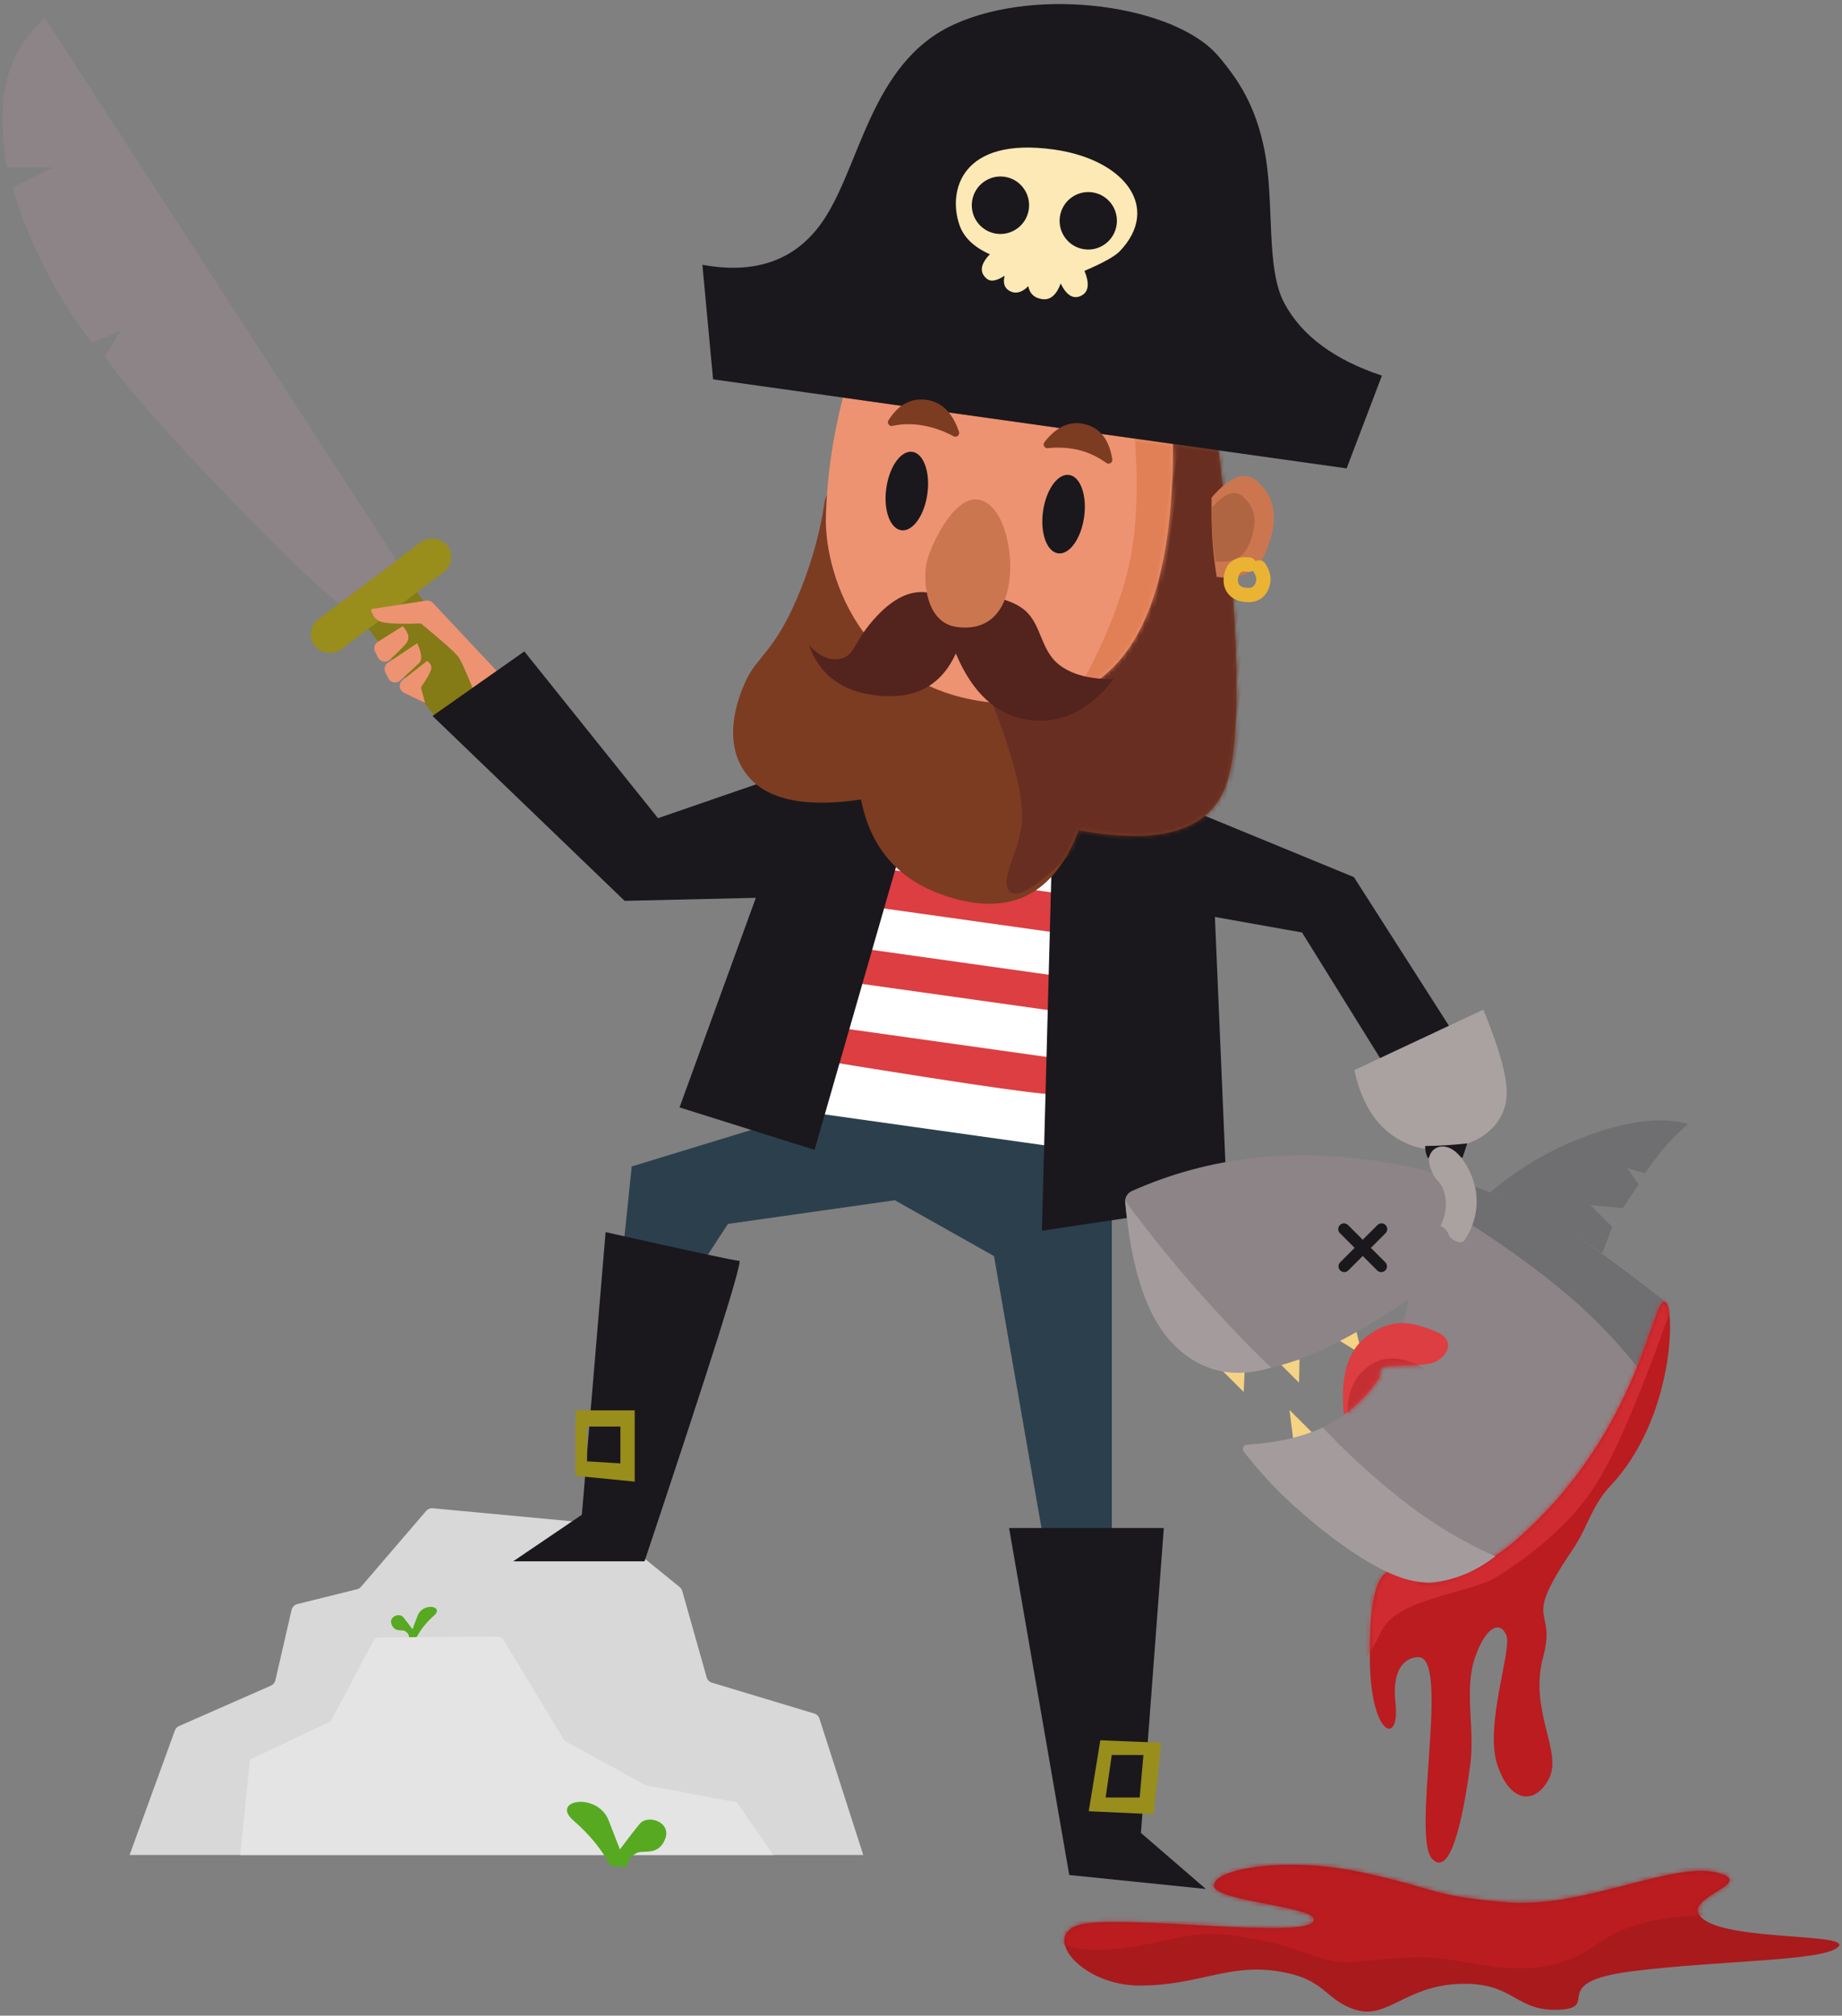 <?xml version="1.0" encoding="UTF-8"?>
<svg width="414px" height="453px" viewBox="0 0 414 453" version="1.1" xmlns="http://www.w3.org/2000/svg" xmlns:xlink="http://www.w3.org/1999/xlink">
    <rect x="0" y="0" width="414" height="453" fill="#808080" stroke="none"/>
    <!-- Generator: Sketch 59.1 (86144) - https://sketch.com -->
    <title>img_beat the shark</title>
    <desc>Created with Sketch.</desc>
    <defs>
        <path d="M13.145,0.712 C2.728,40.227 -1.276,65.129 1.13,75.417 C3.537,85.706 13.966,90.432 32.416,89.594 C35.606,103.667 43.633,110.096 56.495,108.88 C69.358,107.665 77.799,101.236 81.818,89.594 C93.44,93.03 101.845,92.664 107.031,88.497 C114.811,82.246 112.66,71.23 110.965,66.174 C109.269,61.118 105.767,59.031 102.531,47.454 C100.373,39.736 99.268,31.969 99.216,24.153 L94.273,0.712 L13.145,0.712 Z" id="path-1"></path>
        <path d="M1.947,0.725 C-3.619,39.143 5.067,60.025 28.006,63.373 C62.415,68.394 75.311,41.051 76.864,28.082 C77.9,19.436 77.9,10.317 76.864,0.725 L1.947,0.725 Z" id="path-3"></path>
        <path d="M46.368,23.907 C66.215,26.378 53.217,32.165 63.097,32.582 C72.978,33 72.978,26.378 85.255,26.769 C97.533,27.16 101.633,34.85 108.772,32.582 C115.91,30.315 115.231,25.586 126.386,23.907 C137.542,22.228 144.068,27.149 157.286,27.149 C170.503,27.149 179.673,15.674 170.503,13.422 C161.333,11.171 121.986,16.522 118.409,12.976 C114.832,9.431 140.576,8.438 140.576,4.672 C140.576,0.906 124.405,-1.999 107.186,1.736 C89.967,5.47 92.061,6.981 74.841,8.438 C57.621,9.894 37.761,-0.697 27.637,1.736 C17.513,4.168 37.11,7.509 30.418,12.336 C23.725,17.163 -3.245,15.34 0.324,18.522 C3.893,21.705 26.521,21.437 46.368,23.907 Z" id="path-5"></path>
        <path d="M21.008,1.422 C7.891,17.484 3.453,30.355 7.695,40.038 C12.061,50.004 26.377,57.269 50.644,61.833 C41.99,67.971 33.381,70.759 24.818,70.195 C16.751,69.664 9.096,65.942 1.851,59.03 L1.851,59.03 C1.508,58.702 0.964,58.715 0.636,59.058 C0.496,59.205 0.412,59.398 0.4,59.601 C-0.17,69.296 -0.131,77.917 0.518,85.465 C1.208,93.499 3.601,101.585 7.695,109.724 C20.58,119.315 34.728,123.151 50.136,121.234 C65.545,119.316 79.199,113.333 91.099,103.284 C88.985,76.496 81.585,54.242 68.896,36.524 C56.609,19.365 41.618,7.405 23.925,0.645 L23.925,0.645 C22.887,0.248 21.711,0.561 21.008,1.422 Z" id="path-7"></path>
        <path d="M16.271,12.096 C16.521,11.145 16.324,10.449 15.682,10.008 C14.719,9.346 7.538,9.776 4.634,9.011 C1.731,8.247 -1.436,4.044 3.62,1.962 C8.676,-0.12 13.368,-1.611 19.524,3.236 C23.628,6.467 25.237,12.263 24.351,20.624 C23.312,19.969 21.976,18.827 20.342,17.198 C18.708,15.569 17.351,13.868 16.271,12.096 Z" id="path-9"></path>
        <path d="M1.808,0.65 C-0.275,2.78 0.306,26.914 14.259,41.768 C18.704,46.5 19.292,50.976 22.829,56.193 C34.655,73.632 26.269,68.478 29.457,80.377 C32.645,92.276 25.153,101.422 28.042,107.432 C30.932,113.442 36.778,113.442 39.726,104.558 C42.673,95.674 36.461,78.83 37.682,75.52 C38.903,72.211 42.172,73.017 44.728,80.326 C47.285,87.634 44.728,96.442 45.829,104.558 C46.929,112.675 49.735,130.626 54.411,125.631 C59.086,120.635 50.283,80.326 57.47,80.326 C59.66,80.326 63.597,81.916 62.628,90.764 C61.574,100.397 68.389,98.186 68.389,80.326 C68.389,70.04 67.577,62.352 64.017,61.005 C62.207,60.32 60.55,62.91 56.222,63.606 C50.562,64.517 40.765,58.568 35.614,54.105 C6.885,29.209 4.78,-2.389 1.808,0.65 Z" id="path-11"></path>
    </defs>
    <g id="Page-1" stroke="none" stroke-width="1" fill="none" fill-rule="evenodd">
        <g id="illustration_pirate-kill-a-shark" transform="translate(-273, -273)">
            <g id="img_beat-the-shark" transform="translate(454, 483) scale(-1, 1) translate(-454, -483) translate(221, 240)">
                <g id="Group-2" transform="translate(219.98, 371.886)">
                    <path d="M10.993,46.221 L34.032,39.274 C34.593,39.105 35.03,38.661 35.189,38.097 L40.683,18.672 C40.779,18.332 40.978,18.029 41.253,17.806 L58.253,3.982 C58.517,3.767 58.839,3.636 59.177,3.604 L96.77,0.083 C97.325,0.031 97.871,0.252 98.234,0.675 L112.874,17.733 C113.106,18.003 113.417,18.195 113.763,18.281 L127.219,21.627 C127.847,21.783 128.334,22.279 128.479,22.909 L132.13,38.758 C132.252,39.287 132.616,39.727 133.113,39.946 L153.788,49.035 C154.217,49.224 154.551,49.58 154.711,50.021 L164.894,78.005 L164.894,78.005 L8.52651283e-14,78.005 L9.853,47.341 C10.025,46.803 10.452,46.384 10.993,46.221 Z" id="Path-61" fill="#D8D8D8"></path>
                    <path d="M101.6,29.037 C102.52,27.282 103.804,25.679 105.452,24.229 C107.923,22.053 102.96,21.163 101.797,24.229 C101.021,26.272 100.633,27.288 100.633,27.278 C99.828,26.174 99.143,25.274 98.579,24.576 C97.732,23.53 95.22,24.383 95.955,26.214 C96.691,28.045 98.257,27.274 98.939,27.68 C99.386,27.946 99.85,28.332 99.85,29.037 C99.85,29.152 100.433,29.152 101.6,29.037 Z" id="Path-62" fill="#56A921" transform="translate(100.977, 25.686) scale(-1, 1) translate(-100.977, -25.686) "></path>
                    <path d="M49.119,62.211 L66.714,52.576 C66.98,52.431 67.202,52.218 67.359,51.959 L80.81,29.734 C81.123,29.216 81.687,28.901 82.293,28.905 L108.682,29.115 C109.314,29.12 109.892,29.471 110.187,30.03 L119.679,47.967 L119.679,47.967 L137.844,56.559 L140.018,78.005 L20.209,78.005 L28.417,66.179 L48.61,62.393 C48.788,62.359 48.96,62.298 49.119,62.211 Z" id="Path-61" fill="#E4E4E4"></path>
                    <path d="M56.781,80.493 C58.774,76.764 61.555,73.359 65.123,70.276 C70.476,65.653 59.728,63.763 57.208,70.276 C55.528,74.619 54.688,76.778 54.687,76.755 C52.944,74.411 51.461,72.498 50.238,71.015 C48.404,68.791 42.963,70.605 44.556,74.496 C46.149,78.386 49.543,76.748 51.018,77.61 C51.987,78.176 52.991,78.996 52.991,80.493 C52.991,80.738 54.255,80.738 56.781,80.493 Z" id="Path-62" fill="#56A921"></path>
                </g>
                <g id="img_longscan">
                    <g id="Group-5" transform="translate(55.83, 0)">
                        <g id="Group-4" transform="translate(205.168, 231.794) rotate(-8) translate(-205.168, -231.794) translate(28.168, 22.794)">
                            <g id="Group-3" transform="translate(0.221, 0.471)">
                                <polygon id="Path-39" fill="#FFFFFF" points="89.915 180.193 76.841 258.701 145.175 263.393 146.559 212.737 131.469 176.138"></polygon>
                                <g id="Group-2" transform="translate(-0, -0)">
                                    <polygon id="Path-21" fill="#DC3E42" points="93.719 198.682 130.403 198.682 131.469 207.498 92.004 207.498"></polygon>
                                    <polygon id="Path-22" fill="#DC3E42" points="91.097 217.091 133.031 217.091 134.837 224.975 89.915 224.975"></polygon>
                                    <path d="M88.598,235.452 L136.311,235.452 L137.863,243.322 C103.336,244.061 86.319,244.061 86.811,243.322 C87.304,242.582 87.899,239.959 88.598,235.452 Z" id="Path-23" fill="#DC3E42"></path>
                                    <polygon id="Path-14" fill="#2C3F4D" points="70.533 268.346 60.582 339.154 76.084 341.332 95.44 281.416 119.262 272.096 155.67 282.588 159.315 290.393 178.274 289.269 178.872 272.807 151.43 260.015 137.635 255.188 86.288 255.188"></polygon>
                                    <g id="Group-14" transform="translate(224.385, 35.538)">
                                        <rect id="Rectangle" fill="#847A16" transform="translate(17.624, 128.468) rotate(-315) translate(-17.624, -128.468) " x="10.827" y="111.476" width="13.593" height="33.983" rx="4.248"></rect>
                                        <rect id="Rectangle" fill="#998D1C" transform="translate(28.134, 118.091) rotate(-45) translate(-28.134, -118.091) " x="23.887" y="99.401" width="8.496" height="37.382" rx="4.248"></rect>
                                        <path d="M4.865,135.775 C4.865,135.775 7.736,130.729 8.887,129.417 C9.655,128.543 12.822,126.41 18.39,123.019 C23.267,123.876 26.312,124.152 27.526,123.844 C28.74,123.537 29.542,122.714 29.933,121.376 L17.922,117.765 C17.386,117.604 16.805,117.718 16.368,118.069 L-1.61648472e-12,131.233 L-1.61648472e-12,131.233 C3.244,134.261 4.865,135.775 4.865,135.775 Z" id="Path-43" fill="#ED9372"></path>
                                        <path d="M15.593,141.022 L20.338,138.736 C21.184,138.329 21.539,137.313 21.132,136.468 C21.018,136.232 20.852,136.026 20.646,135.865 L15.134,131.569 L15.134,131.569 C14.361,132.146 14.067,132.788 14.252,133.495 C14.437,134.203 15.201,135.553 16.543,137.548 L15.593,141.022 Z" id="Path-52" fill="#ED9372" transform="translate(18.502, 136.295) rotate(8) translate(-18.502, -136.295) "></path>
                                        <path d="M17.458,132.442 C16.705,131.733 16.842,130.24 17.869,127.961 L24.449,132.336 C25.161,132.809 25.41,133.739 25.03,134.506 L24.367,135.842 C23.95,136.683 22.931,137.026 22.09,136.609 C21.948,136.538 21.816,136.448 21.699,136.341 C19.484,134.317 18.07,133.017 17.458,132.442 Z" id="Path-53" fill="#ED9372" transform="translate(21.338, 132.912) rotate(8) translate(-21.338, -132.912) "></path>
                                        <path d="M21.023,127.851 C20.351,126.71 20.79,125.487 22.341,124.18 L27.405,128.45 C28.072,129.012 28.204,129.989 27.712,130.709 L26.881,131.922 C26.352,132.696 25.294,132.894 24.52,132.364 C24.388,132.275 24.27,132.167 24.169,132.044 C22.596,130.139 21.547,128.741 21.023,127.851 Z" id="Path-53" fill="#ED9372"></path>
                                        <path d="M25.745,109.817 L121.037,-3.98614475e-12 C124.919,4.874 127.097,9.935 127.573,15.182 C128.049,20.428 127.144,26.866 124.859,34.495 L114.567,33.049 L122.955,38.747 C120.436,44.358 117.189,49.994 113.215,55.656 C109.241,61.318 104.973,66.388 100.411,70.867 L94.408,67.292 L97.088,73.461 C93.044,78.09 83.733,86.204 69.157,97.804 C54.581,109.404 43.943,117.188 37.244,121.155 L25.745,109.817 Z" id="Path-54" fill="#8C8486"></path>
                                    </g>
                                    <polygon id="Path-12" fill="#1A181C" points="62.894 176.68 27.182 185.822 0.112 217.421 15.106 226 37 199.768 56.878 199.033 45.214 262.31 85.572 274.279 94.54 195.289 93.037 180.66"></polygon>
                                    <polygon id="Path-13" fill="#1A181C" points="129.379 197.613 138.697 263.393 170.081 258.168 159.65 209.136 188.758 213.915 237.294 178.781 218.884 161.536 183.918 194.473 163.197 183.9 150.194 180.193 135.456 182.243"></polygon>
                                    <g id="Path-33" transform="translate(57.498, 94.371)">
                                        <mask id="mask-2" fill="white">
                                            <use xlink:href="#path-1"></use>
                                        </mask>
                                        <use id="Mask" fill="#7C3C22" xlink:href="#path-1"></use>
                                        <path d="M55.637,63.968 C50.024,73.983 46.684,81.703 45.616,87.127 C44.014,95.264 48.835,102.508 45.992,105.3 C44.097,107.161 39.535,103.289 32.305,93.684 L21.891,94.854 L-6.439,77.435 L-5.434,38.429 L5.922,-10.051 L27.954,-10.051 L27.954,28.599 L55.637,63.968 Z" fill="#682E21" mask="url(#mask-2)"></path>
                                    </g>
                                    <g id="Path-34" transform="translate(78.676, 93.91)">
                                        <g transform="translate(0.396, 0.448)">
                                            <mask id="mask-4" fill="white">
                                                <use xlink:href="#path-3"></use>
                                            </mask>
                                            <use id="Mask" fill="#ED9372" xlink:href="#path-3"></use>
                                            <path d="M12.505,-7 C9.328,4.725 7.739,15.124 7.739,24.199 C7.739,33.273 9.962,43.841 14.409,55.903 L18.388,61.905 L0.317,51.972 L-2,-2.929 L12.505,-7 Z" fill="#E18057" mask="url(#mask-4)"></path>
                                        </g>
                                        <ellipse id="Oval" fill="#1A181C" cx="60.092" cy="19.973" rx="4.661" ry="8.898"></ellipse>
                                        <ellipse id="Oval" fill="#1A181C" cx="24.482" cy="20.208" rx="4.661" ry="8.898"></ellipse>
                                    </g>
                                    <path d="M123.465,134.847 C116.663,134.273 111.813,134.871 108.915,136.641 C104.569,139.295 104.105,145.136 99.375,147.812 C96.221,149.597 92.033,150.072 86.811,149.24 C91.376,157.078 97.273,160.997 104.502,160.997 C111.731,160.997 117.824,156.831 122.779,148.499 C124.969,155.938 130.165,159.87 138.367,160.295 C146.569,160.72 152.351,157.704 155.712,151.247 C153.11,153.398 150.674,154.089 148.403,153.32 C144.998,152.165 146.084,149.007 141.409,142.477 C138.291,138.123 134.925,135.904 131.311,135.818 L123.465,134.847 Z" id="Path-11" fill="#53231E"></path>
                                    <path d="M70.737,105.794 C67.245,100.42 64.02,98.743 61.062,100.763 C56.624,103.793 55.008,108.312 56.851,115.8 C58.079,120.791 61.503,123.287 67.123,123.287 C68.104,120.022 68.843,117.132 69.341,114.617 C69.839,112.101 70.304,109.161 70.737,105.794 Z" id="Path-26" fill="#CC764F"></path>
                                    <path d="M70.354,108.023 C67.964,104.388 65.757,103.254 63.732,104.62 C60.695,106.669 59.589,109.726 60.85,114.79 C61.691,118.166 64.034,119.854 67.88,119.854 C68.552,117.646 69.058,115.691 69.398,113.99 C69.739,112.289 70.057,110.3 70.354,108.023 Z" id="Path-26" fill="#AF6542"></path>
                                    <path d="M60.265,119.545 C62.501,119.545 63.712,120.489 63.899,122.377 C64.18,125.21 62.396,126.337 60.701,126.39 C59.006,126.443 57.386,126.11 56.763,123.98 C56.347,122.56 56.743,121.185 57.951,119.854" id="Path-27" stroke="#EBB333" stroke-width="3.217" stroke-linecap="round" stroke-linejoin="round"></path>
                                    <path d="M122.7,113.557 C128.348,113.557 132.162,126.089 132.162,129.969 C132.162,133.849 130.306,142.569 123.439,142.569 C116.572,142.569 113.088,138.063 113.135,130.756 C113.182,123.449 117.052,113.557 122.7,113.557 Z" id="Path-28" fill="#CC764F"></path>
                                    <path d="M41.593,95.083 L185.387,95.083 L191.349,69.921 C179.521,70.417 171.2,66.233 166.388,57.37 C159.169,44.075 160.626,19.83 142.814,8.529 C125.003,-2.773 94.202,-2.475 83.15,7.25 C77.609,12.127 73.143,17.417 69.866,26.739 C65.933,37.926 65.933,52.977 60.657,60.22 C55.771,66.928 47.764,71.3 36.637,73.337 L41.593,95.083 Z" id="Path-2" fill="#1A181C"></path>
                                    <path d="M129.704,98.985 C132.174,98.579 134.6,98.56 136.984,98.928 C139.345,99.292 141.503,100.066 143.459,101.251 L143.459,101.251 C143.859,101.494 144.38,101.366 144.623,100.966 C144.739,100.775 144.774,100.545 144.722,100.328 C143.749,96.289 141.572,93.925 138.192,93.237 C134.787,92.543 131.688,94.008 128.896,97.631 L128.896,97.631 C128.61,98.002 128.679,98.534 129.05,98.82 C129.236,98.963 129.473,99.023 129.704,98.985 Z" id="Path-29" fill="#7C3C22" transform="translate(136.377, 97.722) rotate(-11) translate(-136.377, -97.722) "></path>
                                    <path d="M95.412,101.755 C97.677,100.424 99.953,99.62 102.241,99.342 C104.441,99.075 106.632,99.158 108.812,99.592 L108.812,99.592 C109.271,99.683 109.717,99.385 109.808,98.926 C109.851,98.71 109.808,98.485 109.689,98.3 C107.248,94.528 104.313,92.93 100.886,93.507 C97.463,94.083 95.221,96.521 94.16,100.821 L94.16,100.821 C94.048,101.276 94.325,101.735 94.78,101.847 C94.994,101.9 95.221,101.867 95.412,101.755 Z" id="Path-30" fill="#7C3C22" transform="translate(102.241, 98.102) rotate(3) translate(-102.241, -98.102) "></path>
                                    <path d="M116.71,33.276 C137.792,33.276 139.036,45.824 135.392,52.997 C134.055,55.629 131.488,57.495 127.691,58.593 C129.488,61.076 129.488,62.906 127.691,64.084 C126.677,64.75 125.358,64.351 123.735,62.888 C123.93,64.664 123.34,65.768 121.965,66.199 C120.589,66.629 119.316,66.057 118.143,64.482 C117.609,66.12 116.436,66.939 114.625,66.939 C112.813,66.939 111.611,65.589 111.017,62.888 C109.339,65.346 107.706,66.048 106.117,64.993 C104.529,63.938 104.529,62.049 106.117,59.325 C102.218,56.964 99.806,55.141 98.881,53.856 C90.993,42.898 100.596,33.276 116.71,33.276 Z M106.84,41.603 C103.284,41.603 100.402,44.496 100.402,48.064 C100.402,51.632 103.284,54.525 106.84,54.525 C110.396,54.525 113.279,51.632 113.279,48.064 C113.279,44.496 110.396,41.603 106.84,41.603 Z M126.872,40.885 C123.316,40.885 120.433,43.778 120.433,47.346 C120.433,50.914 123.316,53.807 126.872,53.807 C130.428,53.807 133.311,50.914 133.311,47.346 C133.311,43.778 130.428,40.885 126.872,40.885 Z" id="Combined-Shape" fill="#FCE9B6"></path>
                                    <path d="M151.99,290.449 C152.827,290.566 163.041,289.828 182.633,288.234 L179.073,351.876 C188.298,360.222 192.91,364.395 192.91,364.395 C192.91,364.395 183.164,363.026 163.67,360.286 C155.047,313.61 151.153,290.331 151.99,290.449 Z" id="Path-55" fill="#1A181C"></path>
                                    <path d="M49.136,336.627 L83.574,341.467 L59.331,416.81 C38.773,416.035 28.493,415.648 28.493,415.648 C28.493,415.648 33.892,412.166 44.689,405.202 L49.136,336.627 Z" id="Path-56" fill="#1A181C"></path>
                                    <path d="M170.577,326.997 L183.759,328.85 L181.712,343.412 L168.349,342.848 L170.577,326.997 Z M173.259,331.054 L172.108,339.24 L179.597,339.834 L180.684,332.098 L173.259,331.054 Z" id="Combined-Shape" fill="#998D1C"></path>
                                    <path d="M43.107,384.511 C43.276,384.535 47.783,384.982 56.63,385.853 L56.987,402.014 L42.487,400.643 C42.732,389.865 42.939,384.487 43.107,384.511 Z M46.578,387.788 L46.08,397.355 L53.658,398.42 L53.621,388.777 L46.578,387.788 Z" id="Combined-Shape" fill="#998D1C"></path>
                                </g>
                            </g>
                        </g>
                    </g>
                    <g id="Group-13" transform="translate(0.011, 228.432)">
                        <g id="Path-80" transform="translate(0.575, 223.661)">
                            <mask id="mask-6" fill="white">
                                <use xlink:href="#path-5"></use>
                            </mask>
                            <use id="Mask" fill="#A91A1D" xlink:href="#path-5"></use>
                            <path d="M54.249,17.71 C69.114,28.385 82.978,20.378 95.255,20.769 C107.533,21.16 110.047,23.037 117.186,20.769 C124.325,18.501 125.231,17.586 136.386,15.907 C147.542,14.228 154.068,19.149 167.286,19.149 C180.503,19.149 189.673,7.674 180.503,5.422 C171.333,3.171 156.945,6.802 153.368,3.256 C149.791,-0.289 150.576,0.438 150.576,-3.328 C150.576,-7.094 134.405,-9.999 117.186,-6.264 C99.967,-2.53 102.061,-1.019 84.841,0.438 C67.621,1.894 47.761,-8.697 37.637,-6.264 C27.513,-3.832 21.829,-8.155 15.136,-3.328 C8.444,1.499 6.755,7.34 10.324,10.522 C13.893,13.705 39.385,7.035 54.249,17.71 Z" fill="#BA1C20" mask="url(#mask-6)"></path>
                        </g>
                        <g id="Group" transform="translate(90.354, 88.354) scale(-1, 1) rotate(-45) translate(-90.354, -88.354) translate(27.854, 26.354)">
                            <path d="M79.748,58.685 C88.981,59.155 97.916,61.409 106.553,65.449 C115.19,69.489 121.007,74.134 124.002,79.385 C121.289,79.188 118.761,79.188 116.42,79.385 C114.078,79.582 111.709,79.91 109.315,80.368 L107.286,76.702 L106.553,81.138 L100.227,82.381 L95.549,76.702 L95.549,83.708 L89.086,86.621 L79.748,58.685 Z" id="Path-73" fill="#6F6E70"></path>
                            <polygon id="Path-74" fill="#F5D385" points="34.013 57.82 35.529 64.177 38.523 59.276"></polygon>
                            <polygon id="Path-75" fill="#F5D385" points="21.041 52.877 21.041 58.68 24.815 55.04"></polygon>
                            <polygon id="Path-76" fill="#F5D385" points="10.765 44.326 10.765 51.357 14.621 47.841"></polygon>
                            <polygon id="Path-78" fill="#F5D385" points="11.117 66.738 15.19 61.505 15.19 69.949"></polygon>
                            <g id="Path-79" transform="translate(-0, -0)">
                                <g transform="translate(0.935, -0)">
                                    <g transform="translate(0.065, -0)">
                                        <g transform="translate(-0, 0.489)">
                                            <g transform="translate(-0, 0.511)">
                                                <mask id="mask-8" fill="white">
                                                    <use xlink:href="#path-7"></use>
                                                </mask>
                                                <use id="Mask" fill="#8C8486" xlink:href="#path-7"></use>
                                            </g>
                                        </g>
                                    </g>
                                </g>
                            </g>
                        </g>
                        <path d="M39.737,97.12 C47.631,90.769 54.734,85.571 61.047,81.526 C67.359,77.48 74.709,73.982 83.096,71.032 L86.889,77.549 C78.579,82.662 70.982,88.001 64.1,93.567 C57.218,99.133 51.155,105.256 45.912,111.936 L39.737,97.12 Z" id="Path-123" fill="#6F6E70"></path>
                        <line x1="103.486" y1="80.796" x2="111.862" y2="89.172" id="Line-11" stroke="#1A181C" stroke-width="2.578" stroke-linecap="round" stroke-linejoin="round"></line>
                        <line x1="103.486" y1="80.796" x2="111.862" y2="89.172" id="Line-11" stroke="#1A181C" stroke-width="2.578" stroke-linecap="round" stroke-linejoin="round" transform="translate(107.706, 85.092) scale(-1, 1) translate(-107.706, -85.092) "></line>
                        <g id="Path-70" transform="translate(87.575, 101.917)">
                            <mask id="mask-10" fill="white">
                                <use xlink:href="#path-9"></use>
                            </mask>
                            <use id="Mask" fill="#DC3E42" xlink:href="#path-9"></use>
                            <path d="M16.318,17.84 C16.568,16.889 16.372,16.193 15.73,15.752 C14.766,15.09 7.585,15.52 4.682,14.755 C1.779,13.991 -3.096,14.242 1.96,12.16 C7.016,10.079 13.072,5.172 19.228,10.019 C23.333,13.25 24.489,18.594 22.696,26.051 C22.792,25.607 22.023,24.571 20.389,22.942 C18.755,21.313 17.398,19.613 16.318,17.84 Z" fill="#C32F33" mask="url(#mask-10)"></path>
                        </g>
                        <g id="Path-81" transform="translate(37.717, 96.673)">
                            <mask id="mask-12" fill="white">
                                <use xlink:href="#path-11"></use>
                            </mask>
                            <use id="Mask" fill="#BA1C20" xlink:href="#path-11"></use>
                            <path d="M0.912,2.641 C7.963,22.485 13.686,35.707 18.081,42.307 C25.074,52.811 35.641,59.51 39.142,61.87 C45.651,66.257 62.21,66.826 65.834,74.562 C70.859,85.288 71.914,81.057 69,61.87 L50.811,32.494 L2.634,-5 L0.912,2.641 Z" fill="#D02B30" mask="url(#mask-12)"></path>
                        </g>
                    </g>
                    <g id="Group-25" transform="translate(86.9, 280.982) scale(-1, 1) rotate(-30) translate(-86.9, -280.982) translate(63.9, 251.482)">
                        <path d="M39.825,11.615 L24.849,39.914 C16.508,34.988 11.242,30.901 9.052,27.656 C5.766,22.787 7.278,17.542 9.052,14.578 C10.825,11.615 14.724,5.874 23.074,5.116 C28.641,4.611 34.224,6.777 39.825,11.615 Z" id="Path-24" fill="#AAA1A1" transform="translate(23.47, 22.479) rotate(-113) translate(-23.47, -22.479) "></path>
                        <path d="M20.828,38.62 C17.879,37.34 15.049,35.931 12.338,34.393 C11.832,35.254 11.552,36.116 11.499,36.979 L18.318,40.849 L20.828,38.62 Z" id="Path-36" fill="#1A181C"></path>
                        <path d="M15.448,49.268 C12.97,47.494 11.947,43.261 13.05,39.661 C13.333,38.74 12.198,39.659 10.868,37.401 C10.306,36.447 7.835,35.877 7.387,36.818 C4.82,42.208 5.099,48.875 10.254,54.466 C14.03,58.561 17.621,57.143 18.06,54.391 C18.326,52.73 16.62,50.107 15.448,49.268 Z" id="Path-25" fill="#AAA1A1" transform="translate(11.945, 46.681) rotate(-141) translate(-11.945, -46.681) "></path>
                    </g>
                    <path d="M77.916,382.774 C82.975,386.661 88.196,388.605 93.579,388.605 C103.276,388.605 117.889,376.243 123.766,370.891 C127.298,367.674 130.842,363.825 134.396,359.345 L134.396,359.345 C134.739,358.912 134.667,358.283 134.234,357.94 C134.078,357.817 133.889,357.742 133.691,357.727 C130.133,357.446 127.029,357.004 124.38,356.4 C121.276,355.692 118.72,354.828 116.711,353.807 C111.651,359.238 105.822,364.577 99.225,369.824 C92.628,375.071 85.525,379.387 77.916,382.774 Z" id="Path-124" fill="#A49B9D"></path>
                    <path d="M128.274,340.367 C131.676,337.257 136.45,332.318 142.594,325.551 C148.739,318.784 154.899,311.249 161.074,302.945 C159.808,318.482 156.156,329.251 150.12,335.252 C144.083,341.253 136.801,342.958 128.274,340.367 Z" id="Path-125" fill="#A49B9D"></path>
                </g>
            </g>
        </g>
    </g>
</svg>